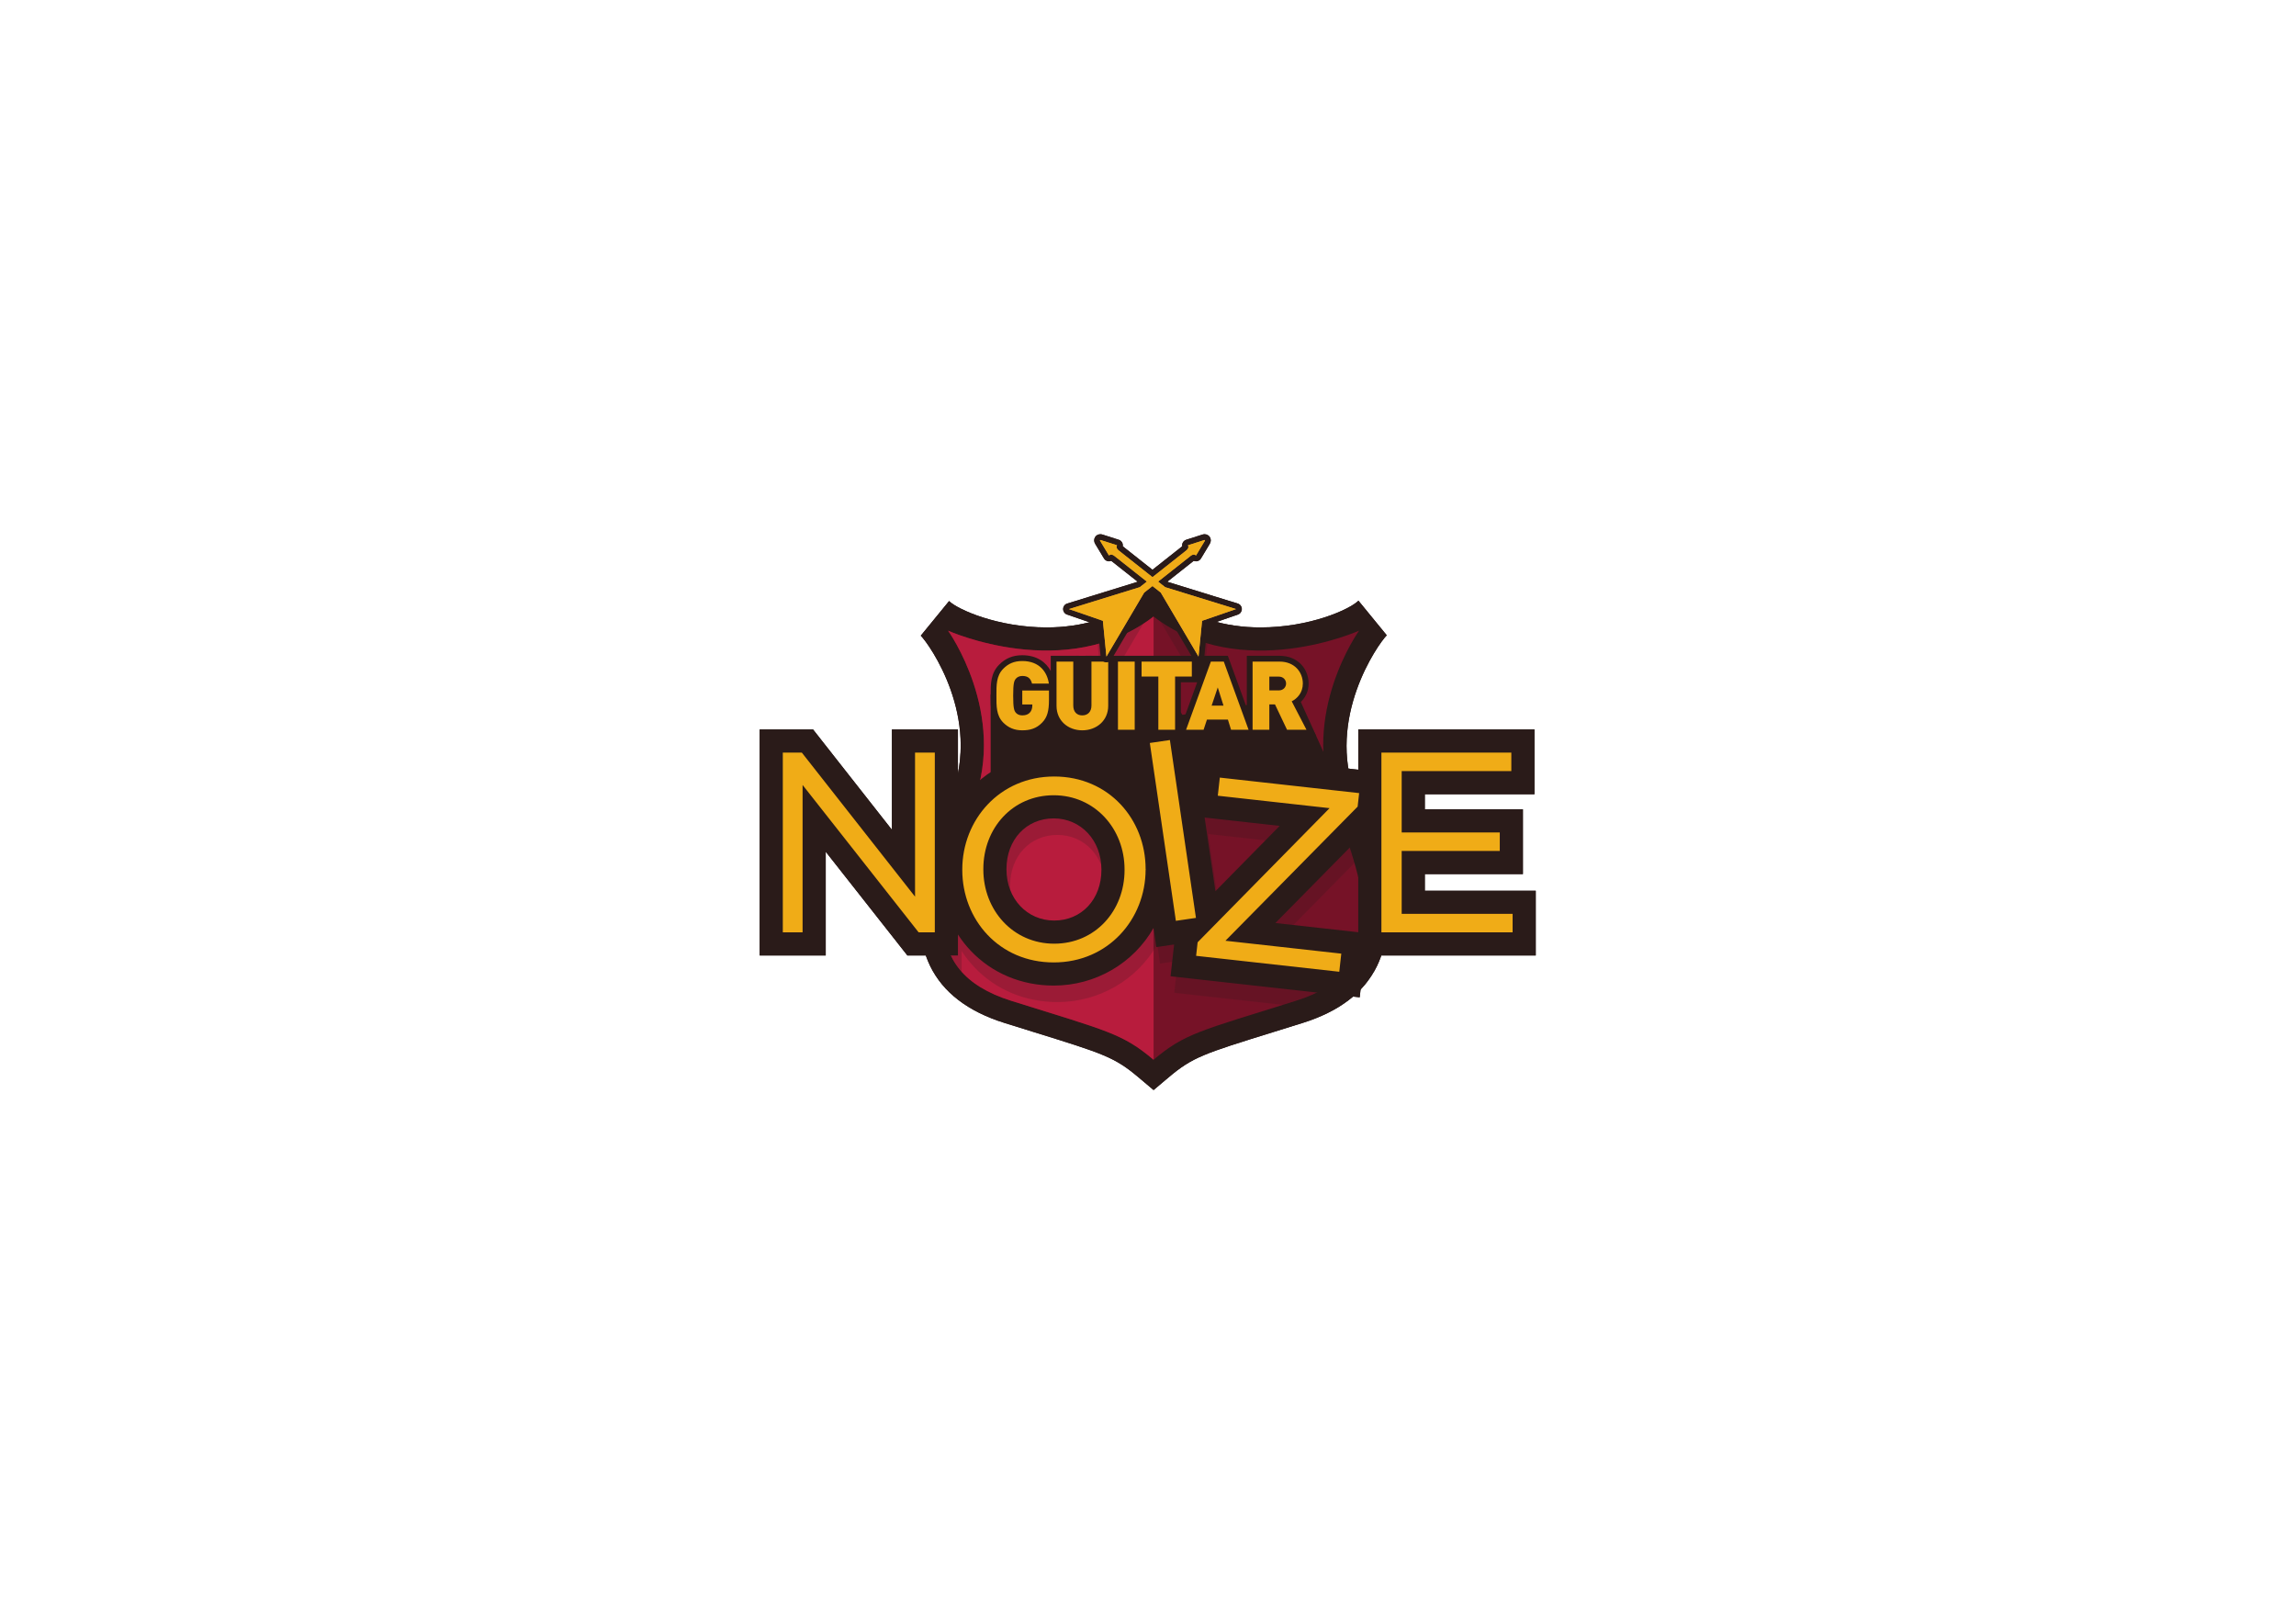 <?xml version="1.0" encoding="UTF-8" standalone="no"?>
<svg
   xmlns:dc="http://purl.org/dc/elements/1.1/"
   xmlns:cc="http://creativecommons.org/ns#"
   xmlns:rdf="http://www.w3.org/1999/02/22-rdf-syntax-ns#"
   xmlns:svg="http://www.w3.org/2000/svg"
   xmlns="http://www.w3.org/2000/svg"
   viewBox="0 0 1587.4 1122.52"
   height="1122.52"
   width="1587.4"
   xml:space="preserve"
   version="1.1"
   id="svg2"><defs
     id="defs6"><clipPath
       id="clipPath16"
       clipPathUnits="userSpaceOnUse"><path
         id="path18"
         d="m 0,841.89 1190.55,0 L 1190.55,0 0,0 0,841.89 Z" /></clipPath><clipPath
       id="clipPath36"
       clipPathUnits="userSpaceOnUse"><path
         id="path38"
         d="m 551.414,537.504 92.67,0 0,-48.34 -92.67,0 0,48.34 z" /></clipPath><clipPath
       id="clipPath52"
       clipPathUnits="userSpaceOnUse"><path
         id="path54"
         d="m 477.242,463.374 242.146,0 0,-145.256 -242.146,0 0,145.256 z" /></clipPath><clipPath
       id="clipPath122"
       clipPathUnits="userSpaceOnUse"><path
         id="path124"
         d="m 551.414,537.504 92.67,0 0,-48.34 -92.67,0 0,48.34 z" /></clipPath><clipPath
       id="clipPath138"
       clipPathUnits="userSpaceOnUse"><path
         id="path140"
         d="m 477.242,463.374 242.146,0 0,-145.256 -242.146,0 0,145.256 z" /></clipPath></defs><g
     transform="matrix(1.333,0,0,-1.333,0,1122.52)"
     id="g10"><g
       id="g12"><g
         clip-path="url(#clipPath16)"
         id="g14"><g
           transform="translate(590.577,283.353)"
           id="g20"><path
             id="path22"
             style="fill:#2a1b19;fill-opacity:1;fill-rule:nonzero;stroke:none"
             d="m 0,0 c -12.497,10.543 -18.065,12.271 -54.292,23.515 -4.618,1.433 -9.699,3.009 -15.313,4.767 -18.928,5.928 -31.879,15.843 -38.495,29.472 -11.727,24.16 -1.883,54.51 11.162,88.801 15.213,39.988 -11.397,77.776 -16.068,82.553 l 14.677,17.939 c 4.585,-4.483 25.504,-13.666 50.603,-13.666 18.826,0.001 35.03,5.105 48.161,15.174 l 7.301,5.596 7.301,-5.596 c 13.134,-10.069 29.339,-15.174 48.164,-15.174 25.336,0 45.998,9.173 50.8,13.863 l 14.678,-17.938 C 123.833,224.357 97.32,186.229 112.414,146.555 125.458,112.264 135.302,81.914 123.576,57.754 116.96,44.125 104.009,34.21 85.082,28.282 79.468,26.524 74.386,24.948 69.769,23.515 33.541,12.271 27.974,10.543 15.476,0 L 7.738,-6.528 0,0 Z" /></g><g
           transform="translate(598.312,522.384)"
           id="g24"><path
             id="path26"
             style="fill:#761227;fill-opacity:1;fill-rule:nonzero;stroke:none"
             d="m 0,0 c -45.465,-34.858 -106.593,-7.326 -106.593,-7.326 0,0 30.817,-42.941 13.135,-89.417 -17.681,-46.478 -30.311,-86.893 19.703,-102.554 50.013,-15.659 57.59,-16.923 73.755,-30.562 l 0.002,0 c 16.168,13.639 23.744,14.903 73.758,30.562 50.013,15.661 37.383,56.076 19.701,102.554 -17.68,46.476 13.135,89.417 13.135,89.417 0,0 -61.127,-27.532 -106.594,7.326 L 0,0 Z" /></g><g
           transform="translate(491.72,515.058)"
           id="g28"><path
             id="path30"
             style="fill:#b81c3d;fill-opacity:1;fill-rule:nonzero;stroke:none"
             d="m 0,0 c 0,0 30.816,-42.94 13.135,-89.417 -17.681,-46.478 -30.311,-86.893 19.702,-102.554 50.014,-15.659 57.591,-16.923 73.756,-30.562 l 0,229.859 C 61.127,-27.532 0,0 0,0" /></g><g
           id="g32"><g
             id="g34" /><g
             id="g40"><g
               style="opacity:0.2"
               id="g42"
               clip-path="url(#clipPath36)"><g
                 id="g44"
                 transform="translate(644.047,517.22)"><path
                   id="path46"
                   style="fill:#2a1b19;fill-opacity:1;fill-rule:nonzero;stroke:none"
                   d="m 0,0 c -13.645,1.374 -25.721,5.697 -36.023,12.923 l -2.291,0.708 -0.231,0.182 0.629,0.496 c -0.172,0.129 -0.348,0.249 -0.518,0.379 l -7.3,5.596 -7.302,-5.596 c -0.361,-0.278 -0.734,-0.537 -1.1,-0.807 l 0.087,-0.068 -0.232,-0.182 -0.342,-0.106 c -10.761,-7.784 -23.5,-12.349 -37.983,-13.626 -0.01,-0.092 -0.025,-0.185 -0.027,-0.28 -0.021,-1.298 0.794,-2.462 2.021,-2.886 l 15.799,-5.453 1.65,-16.632 c 0.128,-1.291 1.072,-2.353 2.339,-2.633 0.216,-0.047 0.432,-0.071 0.647,-0.071 1.045,0 2.036,0.548 2.583,1.476 l 19.282,32.677 2.015,1.591 2.014,-1.591 19.281,-32.677 c 0.549,-0.928 1.539,-1.476 2.584,-1.476 0.215,0 0.432,0.024 0.647,0.071 1.267,0.28 2.21,1.342 2.339,2.633 l 1.651,16.632 15.797,5.453 c 1.226,0.424 2.043,1.588 2.021,2.886 C 0.035,-0.252 0.02,-0.126 0,0" /></g></g></g></g><g
           id="g48"><g
             id="g50" /><g
             id="g56"><g
               style="opacity:0.2"
               id="g58"
               clip-path="url(#clipPath52)"><g
                 id="g60"
                 transform="translate(706.389,350.089)"><path
                   id="path62"
                   style="fill:#2a1b19;fill-opacity:1;fill-rule:nonzero;stroke:none"
                   d="M 0,0 -42.984,4.781 0,48.382 0,0 Z m -79.688,59.481 38.922,-4.328 -33.326,-33.878 -5.596,38.206 z m -53.531,-27.196 c 0,-15.192 -10.299,-26.22 -24.489,-26.22 -14.112,0 -24.754,11.387 -24.754,26.487 l 0,0.265 c 0,15.193 10.299,26.22 24.488,26.22 14.113,0 24.755,-11.387 24.755,-26.485 l 0,-0.267 z M -3.398,79.818 c -0.639,1.68 -1.198,3.357 -1.694,5.029 l -77.32,8.599 -0.971,-8.729 -4.183,28.568 -34.157,-5.002 4.556,-31.109 c -10.792,10.077 -25.052,15.585 -40.541,15.585 -20.58,0 -39.082,-10.094 -49.922,-26.792 l 0,39.193 -0.475,0 c -0.021,-8.136 -1.352,-16.686 -4.645,-25.342 -13.045,-34.291 -22.889,-64.64 -11.162,-88.8 0.51,-1.05 1.07,-2.07 1.655,-3.076 l 14.627,0 0,10.866 c 1.941,-2.987 4.147,-5.79 6.602,-8.382 11.04,-11.66 26.33,-18.082 43.054,-18.082 21.66,0 41.342,11.536 51.785,29.874 l 1.453,-9.916 9.215,1.349 -1.834,-16.483 82.162,-9.139 c 7.349,4.003 13.281,8.914 17.771,14.695 l 0.58,5.218 2.951,0 c 0.584,1.006 1.145,2.026 1.655,3.076 11.726,24.16 1.882,54.509 -11.162,88.8" /></g></g></g></g><path
           id="path64"
           style="fill:#2a1b19;fill-opacity:1;fill-rule:nonzero;stroke:none"
           d="m 566.264,472.676 -8.125,0 0,29.338 8.125,0 0,-29.338 z" /><path
           id="path66"
           style="fill:#2a1b19;fill-opacity:1;fill-rule:nonzero;stroke:none"
           d="m 533.879,465.699 -8.125,0 0,29.338 8.125,0 0,-29.338 z" /><g
           transform="translate(699.6,423.063)"
           id="g68"><path
             id="path70"
             style="fill:#2a1b19;fill-opacity:1;fill-rule:nonzero;stroke:none"
             d="m 0,0 -185.789,0 0,58.867 98.662,-9.255 1.57,-2.682 32.057,6.375 26.834,5.562 L 0,0 Z" /></g><g
           transform="translate(704.484,358.665)"
           id="g72"><path
             id="path74"
             style="fill:#2a1b19;fill-opacity:1;fill-rule:nonzero;stroke:none"
             d="M 0,0 -42.984,4.781 0,48.382 0,0 Z m -79.688,59.481 38.92,-4.328 -33.324,-33.878 -5.596,38.206 z M -133.22,32.285 c 0,-15.192 -10.299,-26.22 -24.488,-26.22 -14.113,0 -24.755,11.387 -24.755,26.487 l 0,0.265 c 0,15.193 10.299,26.22 24.488,26.22 14.113,0 24.755,-11.387 24.755,-26.485 l 0,-0.267 z m 167.74,-10.754 0,8.626 50.869,0 0,33.588 -50.869,0 0,7.827 56.863,0 0,33.588 -91.383,0 0,-20.88 -82.412,9.166 -0.973,-8.729 -4.183,28.568 -34.156,-5.002 4.556,-31.109 c -10.792,10.077 -25.052,15.585 -40.54,15.585 -20.581,0 -39.083,-10.094 -49.923,-26.792 l 0,39.193 -34.254,0 0,-52.025 -40.897,52.025 -27.685,0 0,-117.218 34.254,0 0,53.804 42.368,-53.804 26.214,0 0,10.866 c 1.941,-2.987 4.147,-5.79 6.602,-8.382 11.04,-11.66 26.33,-18.082 43.054,-18.082 21.66,0 41.342,11.536 51.786,29.874 l 1.451,-9.916 9.215,1.349 -1.832,-16.483 98.101,-10.911 2.412,21.685 88.891,0 0,33.589 -57.529,0 z" /></g><g
           transform="translate(727.004,368.196)"
           id="g76"><path
             id="path78"
             style="fill:#f0ac17;fill-opacity:1;fill-rule:nonzero;stroke:none"
             d="m 0,0 0,32.626 50.869,0 0,9.588 -50.869,0 0,31.827 56.863,0 0,9.588 -67.383,0 0,-93.218 68.049,0 0,9.589 L 0,0 Z m -95.379,61.265 57.973,-6.448 -68.436,-69.567 -0.781,-7.014 74.25,-8.257 1.045,9.396 -60.088,6.683 68.566,69.551 0.782,7.015 -72.264,8.038 -1.047,-9.397 z m -35.252,27.352 13.508,-92.234 10.41,1.524 -13.51,92.235 -10.408,-1.525 z M -143.74,22.754 c 0,-21.174 -15.181,-38.22 -36.488,-38.22 -21.307,0 -36.754,17.313 -36.754,38.487 l 0,0.265 c 0,21.175 15.18,38.22 36.487,38.22 21.307,0 36.755,-17.313 36.755,-38.485 l 0,-0.267 z m -36.488,48.474 c -28.365,0 -47.674,-22.506 -47.674,-48.207 l 0,-0.267 c 0,-25.702 19.043,-47.942 47.407,-47.942 28.366,0 47.675,22.506 47.675,48.209 0.133,0.132 0.133,0.132 0,0.265 0,25.702 -19.043,47.942 -47.408,47.942 m -72.177,-62.306 -58.727,74.707 -9.855,0 0,-93.218 10.254,0 0,76.44 60.192,-76.44 8.39,0 0,93.218 -10.254,0 0,-74.707 z" /></g><g
           transform="translate(532.325,487.023)"
           id="g80"><path
             id="path82"
             style="fill:#2a1b19;fill-opacity:1;fill-rule:nonzero;stroke:none"
             d="M 0,0 C -0.364,1.322 -0.701,1.545 -2.111,1.545 -2.715,1.545 -3.05,1.317 -3.153,1.184 -3.257,1.047 -3.416,0.839 -3.553,0 L 0,0 Z m 80.148,-22.004 8.457,23.251 -8.457,0 0,-23.251 z m -51.141,-4.645 c -7.403,0 -13.221,4.034 -15.411,10.139 -0.673,-1.915 -1.713,-3.662 -3.292,-5.27 -4.177,-4.314 -8.83,-4.869 -12.415,-4.869 -4.778,0 -8.686,1.586 -11.95,4.85 -4.464,4.464 -4.458,10.09 -4.453,15.531 l 0,1.175 c -0.005,5.441 -0.011,11.067 4.453,15.531 3.31,3.309 7.106,4.85 11.95,4.85 7.598,0 12.293,-3.63 14.766,-8.181 l 0,7.883 14.686,0 0,-25.733 c 0,-2.163 1.003,-2.163 1.666,-2.163 0.854,0 1.765,0.167 1.765,2.163 l 0,25.733 62.833,0 -4.77,-13.113 4.77,13.113 10.902,0 9.838,-27.04 0,27.04 16.998,0 c 9.887,0 15.061,-7.227 15.061,-14.367 0,-4.104 -1.768,-7.771 -4.844,-10.264 l 8.664,-16.711 -16.906,0 -4.287,9.018 0,-9.018 -25.059,0 -1.639,5.262 -6.494,0 -1.736,-5.262 -28.641,0 0,27.599 -6.258,0 0,-27.599 -14.686,0 0,9.963 c -2.221,-6.109 -8.157,-10.26 -15.511,-10.26" /></g><g
           transform="translate(628.428,476.181)"
           id="g84"><path
             id="path86"
             style="fill:#f0ac17;fill-opacity:1;fill-rule:nonzero;stroke:none"
             d="M 0,0 3.178,9.431 6.156,0 0,0 Z m -0.396,22.833 -12.856,-35.342 9.084,0 1.736,5.262 10.871,0 1.637,-5.262 9.084,0 -12.855,35.342 -6.701,0 z m 35.238,-14.94 -4.914,0 0,7.147 4.914,0 c 2.383,0 3.773,-1.737 3.773,-3.574 0,-1.836 -1.39,-3.573 -3.773,-3.573 m 6.701,-5.66 c 2.781,1.39 5.758,4.418 5.758,9.233 0,5.807 -4.219,11.367 -12.061,11.367 l -13.998,0 0,-35.342 8.686,0 0,13.155 2.929,0 6.254,-13.155 10.077,0 -7.645,14.742 z m -51.811,20.6 -26.059,0 0,-7.743 8.686,0 0,-27.599 8.686,0 0,27.599 8.687,0 0,7.743 z m -38.317,-35.342 8.687,0 0,35.342 -8.687,0 0,-35.342 z M -62.331,0.1 c 0,-3.277 -1.886,-5.163 -4.765,-5.163 -2.879,0 -4.666,1.886 -4.666,5.163 l 0,22.733 -8.686,0 0,-22.933 c 0,-7.743 6.006,-12.707 13.352,-12.707 7.346,0 13.452,4.964 13.452,12.707 l 0,22.933 -8.687,0 0,-22.733 z m -35.883,0.496 5.212,0 0,-0.496 c 0,-1.341 -0.348,-2.781 -1.34,-3.773 -0.795,-0.844 -2.035,-1.39 -3.872,-1.39 -1.589,0 -2.78,0.645 -3.425,1.489 -0.794,1.043 -1.291,2.283 -1.291,8.736 0,6.453 0.497,7.645 1.291,8.687 0.645,0.843 1.836,1.539 3.425,1.539 2.978,0 4.368,-1.291 5.063,-3.972 l 8.736,0 c -0.844,5.808 -4.716,11.715 -13.799,11.715 -4.269,0 -7.247,-1.39 -9.828,-3.971 -3.723,-3.723 -3.574,-8.686 -3.574,-13.998 0,-5.311 -0.149,-10.274 3.574,-13.997 2.581,-2.582 5.708,-3.972 9.828,-3.972 3.872,0 7.247,0.844 10.275,3.972 2.68,2.73 3.573,6.056 3.573,11.764 l 0,4.914 -13.848,0 0,-7.247 z" /></g><path
           id="path88"
           style="fill:#2a1b19;fill-opacity:1;fill-rule:nonzero;stroke:none"
           d="m 599.225,469.993 -8.125,0 0,20.75 8.125,0 0,-20.75 z" /><g
           transform="translate(621.629,498.627)"
           id="g90"><path
             id="path92"
             style="fill:#2a1b19;fill-opacity:1;fill-rule:nonzero;stroke:none"
             d="m 0,0 c -1.045,0 -2.035,0.548 -2.584,1.476 l -19.281,32.676 -2.014,1.592 -2.015,-1.592 L -45.176,1.476 C -45.723,0.548 -46.714,0 -47.759,0 c -0.215,0 -0.431,0.023 -0.647,0.07 -1.267,0.281 -2.211,1.343 -2.339,2.634 l -1.65,16.632 -15.799,5.453 c -1.227,0.424 -2.042,1.588 -2.021,2.886 0.021,1.297 0.874,2.433 2.114,2.816 l 36.238,11.196 0.232,0.181 -13.635,10.772 c -0.369,-0.159 -0.771,-0.243 -1.18,-0.243 -0.076,0 -0.152,0.003 -0.228,0.009 -0.969,0.073 -1.841,0.612 -2.342,1.444 l -4.572,7.588 c -0.658,1.069 -0.712,2.341 -0.13,3.381 0.558,0.999 1.632,1.619 2.802,1.619 0.38,0 0.769,-0.063 1.155,-0.19 l 8.415,-2.695 c 0.924,-0.296 1.647,-1.021 1.943,-1.945 0.149,-0.466 0.179,-0.956 0.098,-1.425 l 15.426,-12.189 15.424,12.188 c -0.08,0.469 -0.051,0.959 0.098,1.425 0.296,0.925 1.019,1.65 1.943,1.946 l 8.435,2.701 c 0.368,0.121 0.756,0.184 1.137,0.184 1.17,0 2.244,-0.621 2.803,-1.621 0.58,-1.042 0.525,-2.315 -0.148,-3.407 L 1.258,53.85 C 0.756,53.018 -0.117,52.479 -1.084,52.406 -1.16,52.4 -1.236,52.397 -1.313,52.397 c -0.41,0 -0.81,0.084 -1.181,0.243 l -13.633,-10.772 0.231,-0.181 36.238,-11.196 c 1.238,-0.383 2.092,-1.519 2.113,-2.816 0.022,-1.298 -0.795,-2.462 -2.021,-2.886 L 4.637,19.336 2.986,2.704 C 2.857,1.413 1.914,0.351 0.646,0.07 0.432,0.023 0.215,0 0,0" /></g><g
           transform="translate(624.564,562.024)"
           id="g94"><path
             id="path96"
             style="fill:#ce953a;fill-opacity:1;fill-rule:nonzero;stroke:none"
             d="m 0,0 -8.434,-2.702 c 0,0 0.942,-1.258 -0.865,-2.685 l -24.078,-19.025 -36.774,-11.36 17.616,-6.081 1.84,-18.544 19.567,33.159 24.069,19.016 C -5.252,-6.793 -4.248,-8 -4.248,-8 l 4.572,7.588 C 0.543,-0.056 0.396,0.13 0,0" /></g><g
           transform="translate(570.934,562.024)"
           id="g98"><path
             id="path100"
             style="fill:#ce953a;fill-opacity:1;fill-rule:nonzero;stroke:none"
             d="m 0,0 8.434,-2.702 c 0,0 -0.942,-1.258 0.865,-2.685 L 33.376,-24.412 70.15,-35.772 52.535,-41.853 50.695,-60.397 31.128,-27.238 7.059,-8.222 C 5.252,-6.793 4.248,-8 4.248,-8 l -4.572,7.588 C -0.543,-0.056 -0.396,0.13 0,0" /></g><g
           transform="translate(604.311,537.612)"
           id="g102"><path
             id="path104"
             style="fill:#f0ac17;fill-opacity:1;fill-rule:nonzero;stroke:none"
             d="M 0,0 -3.648,2.883 13.195,16.19 c 1.807,1.429 2.811,0.222 2.811,0.222 L 20.578,24 c 0.219,0.356 0.072,0.542 -0.324,0.412 L 11.82,21.71 c 0,0 0.942,-1.258 -0.865,-2.685 L -6.561,5.185 -24.078,19.025 c -1.806,1.427 -0.865,2.685 -0.865,2.685 l -8.433,2.702 c -0.397,0.13 -0.543,-0.056 -0.325,-0.412 l 4.573,-7.588 c 0,0 1.003,1.207 2.81,-0.222 L -9.474,2.884 -13.124,0 l -36.773,-11.36 17.616,-6.08 1.84,-18.545 19.566,33.159 4.314,3.408 4.313,-3.408 19.566,-33.159 1.84,18.545 17.615,6.08 L 0,0 Z" /></g><g
           transform="translate(590.577,283.353)"
           id="g106"><path
             id="path108"
             style="fill:#2a1b19;fill-opacity:1;fill-rule:nonzero;stroke:none"
             d="m 0,0 c -12.497,10.543 -18.065,12.271 -54.292,23.515 -4.618,1.433 -9.699,3.009 -15.313,4.767 -18.928,5.928 -31.879,15.843 -38.495,29.472 -11.727,24.16 -1.883,54.51 11.162,88.801 15.213,39.988 -11.397,77.776 -16.068,82.553 l 14.677,17.939 c 4.585,-4.483 25.504,-13.666 50.603,-13.666 18.826,0.001 35.03,5.105 48.161,15.174 l 7.301,5.596 7.301,-5.596 c 13.134,-10.069 29.339,-15.174 48.164,-15.174 25.336,0 45.998,9.173 50.8,13.863 l 14.678,-17.938 C 123.833,224.357 97.32,186.229 112.414,146.555 125.458,112.264 135.302,81.914 123.576,57.754 116.96,44.125 104.009,34.21 85.082,28.282 79.468,26.524 74.386,24.948 69.769,23.515 33.541,12.271 27.974,10.543 15.476,0 L 7.738,-6.528 0,0 Z" /></g><g
           transform="translate(598.312,522.384)"
           id="g110"><path
             id="path112"
             style="fill:#761227;fill-opacity:1;fill-rule:nonzero;stroke:none"
             d="m 0,0 c -45.465,-34.858 -106.593,-7.326 -106.593,-7.326 0,0 30.817,-42.941 13.135,-89.417 -17.681,-46.478 -30.311,-86.893 19.703,-102.554 50.013,-15.659 57.59,-16.923 73.755,-30.562 l 0.002,0 c 16.168,13.639 23.744,14.903 73.758,30.562 50.013,15.661 37.383,56.076 19.701,102.554 -17.68,46.476 13.135,89.417 13.135,89.417 0,0 -61.127,-27.532 -106.594,7.326 L 0,0 Z" /></g><g
           transform="translate(491.72,515.058)"
           id="g114"><path
             id="path116"
             style="fill:#b81c3d;fill-opacity:1;fill-rule:nonzero;stroke:none"
             d="m 0,0 c 0,0 30.816,-42.94 13.135,-89.417 -17.681,-46.478 -30.311,-86.893 19.702,-102.554 50.014,-15.659 57.591,-16.923 73.756,-30.562 l 0,229.859 C 61.127,-27.532 0,0 0,0" /></g><g
           id="g118"><g
             id="g120" /><g
             id="g126"><g
               style="opacity:0.2"
               id="g128"
               clip-path="url(#clipPath122)"><g
                 id="g130"
                 transform="translate(644.047,517.22)"><path
                   id="path132"
                   style="fill:#2a1b19;fill-opacity:1;fill-rule:nonzero;stroke:none"
                   d="m 0,0 c -13.645,1.374 -25.721,5.697 -36.023,12.923 l -2.291,0.708 -0.231,0.182 0.629,0.496 c -0.172,0.129 -0.348,0.249 -0.518,0.379 l -7.3,5.596 -7.302,-5.596 c -0.361,-0.278 -0.734,-0.537 -1.1,-0.807 l 0.087,-0.068 -0.232,-0.182 -0.342,-0.106 c -10.761,-7.784 -23.5,-12.349 -37.983,-13.626 -0.01,-0.092 -0.025,-0.185 -0.027,-0.28 -0.021,-1.298 0.794,-2.462 2.021,-2.886 l 15.799,-5.453 1.65,-16.632 c 0.128,-1.291 1.072,-2.353 2.339,-2.633 0.216,-0.047 0.432,-0.071 0.647,-0.071 1.045,0 2.036,0.548 2.583,1.476 l 19.282,32.677 2.015,1.591 2.014,-1.591 19.281,-32.677 c 0.549,-0.928 1.539,-1.476 2.584,-1.476 0.215,0 0.432,0.024 0.647,0.071 1.267,0.28 2.21,1.342 2.339,2.633 l 1.651,16.632 15.797,5.453 c 1.226,0.424 2.043,1.588 2.021,2.886 C 0.035,-0.252 0.02,-0.126 0,0" /></g></g></g></g><g
           id="g134"><g
             id="g136" /><g
             id="g142"><g
               style="opacity:0.2"
               id="g144"
               clip-path="url(#clipPath138)"><g
                 id="g146"
                 transform="translate(706.389,350.089)"><path
                   id="path148"
                   style="fill:#2a1b19;fill-opacity:1;fill-rule:nonzero;stroke:none"
                   d="M 0,0 -42.984,4.781 0,48.382 0,0 Z m -79.688,59.481 38.922,-4.328 -33.326,-33.878 -5.596,38.206 z m -53.531,-27.196 c 0,-15.192 -10.299,-26.22 -24.489,-26.22 -14.112,0 -24.754,11.387 -24.754,26.487 l 0,0.265 c 0,15.193 10.299,26.22 24.488,26.22 14.113,0 24.755,-11.387 24.755,-26.485 l 0,-0.267 z M -3.398,79.818 c -0.639,1.68 -1.198,3.357 -1.694,5.029 l -77.32,8.599 -0.971,-8.729 -4.183,28.568 -34.157,-5.002 4.556,-31.109 c -10.792,10.077 -25.052,15.585 -40.541,15.585 -20.58,0 -39.082,-10.094 -49.922,-26.792 l 0,39.193 -0.475,0 c -0.021,-8.136 -1.352,-16.686 -4.645,-25.342 -13.045,-34.291 -22.889,-64.64 -11.162,-88.8 0.51,-1.05 1.07,-2.07 1.655,-3.076 l 14.627,0 0,10.866 c 1.941,-2.987 4.147,-5.79 6.602,-8.382 11.04,-11.66 26.33,-18.082 43.054,-18.082 21.66,0 41.342,11.536 51.785,29.874 l 1.453,-9.916 9.215,1.349 -1.834,-16.483 82.162,-9.139 c 7.349,4.003 13.281,8.914 17.771,14.695 l 0.58,5.218 2.951,0 c 0.584,1.006 1.145,2.026 1.655,3.076 11.726,24.16 1.882,54.509 -11.162,88.8" /></g></g></g></g><path
           id="path150"
           style="fill:#2a1b19;fill-opacity:1;fill-rule:nonzero;stroke:none"
           d="m 566.264,472.676 -8.125,0 0,29.338 8.125,0 0,-29.338 z" /><path
           id="path152"
           style="fill:#2a1b19;fill-opacity:1;fill-rule:nonzero;stroke:none"
           d="m 533.879,465.699 -8.125,0 0,29.338 8.125,0 0,-29.338 z" /><g
           transform="translate(699.6,423.063)"
           id="g154"><path
             id="path156"
             style="fill:#2a1b19;fill-opacity:1;fill-rule:nonzero;stroke:none"
             d="m 0,0 -185.789,0 0,58.867 98.662,-9.255 1.57,-2.682 32.057,6.375 26.834,5.562 L 0,0 Z" /></g><g
           transform="translate(704.484,358.665)"
           id="g158"><path
             id="path160"
             style="fill:#2a1b19;fill-opacity:1;fill-rule:nonzero;stroke:none"
             d="M 0,0 -42.984,4.781 0,48.382 0,0 Z m -79.688,59.481 38.92,-4.328 -33.324,-33.878 -5.596,38.206 z M -133.22,32.285 c 0,-15.192 -10.299,-26.22 -24.488,-26.22 -14.113,0 -24.755,11.387 -24.755,26.487 l 0,0.265 c 0,15.193 10.299,26.22 24.488,26.22 14.113,0 24.755,-11.387 24.755,-26.485 l 0,-0.267 z m 167.74,-10.754 0,8.626 50.869,0 0,33.588 -50.869,0 0,7.827 56.863,0 0,33.588 -91.383,0 0,-20.88 -82.412,9.166 -0.973,-8.729 -4.183,28.568 -34.156,-5.002 4.556,-31.109 c -10.792,10.077 -25.052,15.585 -40.54,15.585 -20.581,0 -39.083,-10.094 -49.923,-26.792 l 0,39.193 -34.254,0 0,-52.025 -40.897,52.025 -27.685,0 0,-117.218 34.254,0 0,53.804 42.368,-53.804 26.214,0 0,10.866 c 1.941,-2.987 4.147,-5.79 6.602,-8.382 11.04,-11.66 26.33,-18.082 43.054,-18.082 21.66,0 41.342,11.536 51.786,29.874 l 1.451,-9.916 9.215,1.349 -1.832,-16.483 98.101,-10.911 2.412,21.685 88.891,0 0,33.589 -57.529,0 z" /></g><g
           transform="translate(727.004,368.196)"
           id="g162"><path
             id="path164"
             style="fill:#f0ac17;fill-opacity:1;fill-rule:nonzero;stroke:none"
             d="m 0,0 0,32.626 50.869,0 0,9.588 -50.869,0 0,31.827 56.863,0 0,9.588 -67.383,0 0,-93.218 68.049,0 0,9.589 L 0,0 Z m -95.379,61.265 57.973,-6.448 -68.436,-69.567 -0.781,-7.014 74.25,-8.257 1.045,9.396 -60.088,6.683 68.566,69.551 0.782,7.015 -72.264,8.038 -1.047,-9.397 z m -35.252,27.352 13.508,-92.234 10.41,1.524 -13.51,92.235 -10.408,-1.525 z M -143.74,22.754 c 0,-21.174 -15.181,-38.22 -36.488,-38.22 -21.307,0 -36.754,17.313 -36.754,38.487 l 0,0.265 c 0,21.175 15.18,38.22 36.487,38.22 21.307,0 36.755,-17.313 36.755,-38.485 l 0,-0.267 z m -36.488,48.474 c -28.365,0 -47.674,-22.506 -47.674,-48.207 l 0,-0.267 c 0,-25.702 19.043,-47.942 47.407,-47.942 28.366,0 47.675,22.506 47.675,48.209 0.133,0.132 0.133,0.132 0,0.265 0,25.702 -19.043,47.942 -47.408,47.942 m -72.177,-62.306 -58.727,74.707 -9.855,0 0,-93.218 10.254,0 0,76.44 60.192,-76.44 8.39,0 0,93.218 -10.254,0 0,-74.707 z" /></g><g
           transform="translate(532.325,487.023)"
           id="g166"><path
             id="path168"
             style="fill:#2a1b19;fill-opacity:1;fill-rule:nonzero;stroke:none"
             d="M 0,0 C -0.364,1.322 -0.701,1.545 -2.111,1.545 -2.715,1.545 -3.05,1.317 -3.153,1.184 -3.257,1.047 -3.416,0.839 -3.553,0 L 0,0 Z m 80.148,-22.004 8.457,23.251 -8.457,0 0,-23.251 z m -51.141,-4.645 c -7.403,0 -13.221,4.034 -15.411,10.139 -0.673,-1.915 -1.713,-3.662 -3.292,-5.27 -4.177,-4.314 -8.83,-4.869 -12.415,-4.869 -4.778,0 -8.686,1.586 -11.95,4.85 -4.464,4.464 -4.458,10.09 -4.453,15.531 l 0,1.175 c -0.005,5.441 -0.011,11.067 4.453,15.531 3.31,3.309 7.106,4.85 11.95,4.85 7.598,0 12.293,-3.63 14.766,-8.181 l 0,7.883 14.686,0 0,-25.733 c 0,-2.163 1.003,-2.163 1.666,-2.163 0.854,0 1.765,0.167 1.765,2.163 l 0,25.733 62.833,0 -4.77,-13.113 4.77,13.113 10.902,0 9.838,-27.04 0,27.04 16.998,0 c 9.887,0 15.061,-7.227 15.061,-14.367 0,-4.104 -1.768,-7.771 -4.844,-10.264 l 8.664,-16.711 -16.906,0 -4.287,9.018 0,-9.018 -25.059,0 -1.639,5.262 -6.494,0 -1.736,-5.262 -28.641,0 0,27.599 -6.258,0 0,-27.599 -14.686,0 0,9.963 c -2.221,-6.109 -8.157,-10.26 -15.511,-10.26" /></g><g
           transform="translate(628.428,476.181)"
           id="g170"><path
             id="path172"
             style="fill:#f0ac17;fill-opacity:1;fill-rule:nonzero;stroke:none"
             d="M 0,0 3.178,9.431 6.156,0 0,0 Z m -0.396,22.833 -12.856,-35.342 9.084,0 1.736,5.262 10.871,0 1.637,-5.262 9.084,0 -12.855,35.342 -6.701,0 z m 35.238,-14.94 -4.914,0 0,7.147 4.914,0 c 2.383,0 3.773,-1.737 3.773,-3.574 0,-1.836 -1.39,-3.573 -3.773,-3.573 m 6.701,-5.66 c 2.781,1.39 5.758,4.418 5.758,9.233 0,5.807 -4.219,11.367 -12.061,11.367 l -13.998,0 0,-35.342 8.686,0 0,13.155 2.929,0 6.254,-13.155 10.077,0 -7.645,14.742 z m -51.811,20.6 -26.059,0 0,-7.743 8.686,0 0,-27.599 8.686,0 0,27.599 8.687,0 0,7.743 z m -38.317,-35.342 8.687,0 0,35.342 -8.687,0 0,-35.342 z M -62.331,0.1 c 0,-3.277 -1.886,-5.163 -4.765,-5.163 -2.879,0 -4.666,1.886 -4.666,5.163 l 0,22.733 -8.686,0 0,-22.933 c 0,-7.743 6.006,-12.707 13.352,-12.707 7.346,0 13.452,4.964 13.452,12.707 l 0,22.933 -8.687,0 0,-22.733 z m -35.883,0.496 5.212,0 0,-0.496 c 0,-1.341 -0.348,-2.781 -1.34,-3.773 -0.795,-0.844 -2.035,-1.39 -3.872,-1.39 -1.589,0 -2.78,0.645 -3.425,1.489 -0.794,1.043 -1.291,2.283 -1.291,8.736 0,6.453 0.497,7.645 1.291,8.687 0.645,0.843 1.836,1.539 3.425,1.539 2.978,0 4.368,-1.291 5.063,-3.972 l 8.736,0 c -0.844,5.808 -4.716,11.715 -13.799,11.715 -4.269,0 -7.247,-1.39 -9.828,-3.971 -3.723,-3.723 -3.574,-8.686 -3.574,-13.998 0,-5.311 -0.149,-10.274 3.574,-13.997 2.581,-2.582 5.708,-3.972 9.828,-3.972 3.872,0 7.247,0.844 10.275,3.972 2.68,2.73 3.573,6.056 3.573,11.764 l 0,4.914 -13.848,0 0,-7.247 z" /></g><path
           id="path174"
           style="fill:#2a1b19;fill-opacity:1;fill-rule:nonzero;stroke:none"
           d="m 599.225,469.993 -8.125,0 0,20.75 8.125,0 0,-20.75 z" /><g
           transform="translate(621.629,498.627)"
           id="g176"><path
             id="path178"
             style="fill:#2a1b19;fill-opacity:1;fill-rule:nonzero;stroke:none"
             d="m 0,0 c -1.045,0 -2.035,0.548 -2.584,1.476 l -19.281,32.676 -2.014,1.592 -2.015,-1.592 L -45.176,1.476 C -45.723,0.548 -46.714,0 -47.759,0 c -0.215,0 -0.431,0.023 -0.647,0.07 -1.267,0.281 -2.211,1.343 -2.339,2.634 l -1.65,16.632 -15.799,5.453 c -1.227,0.424 -2.042,1.588 -2.021,2.886 0.021,1.297 0.874,2.433 2.114,2.816 l 36.238,11.196 0.232,0.181 -13.635,10.772 c -0.369,-0.159 -0.771,-0.243 -1.18,-0.243 -0.076,0 -0.152,0.003 -0.228,0.009 -0.969,0.073 -1.841,0.612 -2.342,1.444 l -4.572,7.588 c -0.658,1.069 -0.712,2.341 -0.13,3.381 0.558,0.999 1.632,1.619 2.802,1.619 0.38,0 0.769,-0.063 1.155,-0.19 l 8.415,-2.695 c 0.924,-0.296 1.647,-1.021 1.943,-1.945 0.149,-0.466 0.179,-0.956 0.098,-1.425 l 15.426,-12.189 15.424,12.188 c -0.08,0.469 -0.051,0.959 0.098,1.425 0.296,0.925 1.019,1.65 1.943,1.946 l 8.435,2.701 c 0.368,0.121 0.756,0.184 1.137,0.184 1.17,0 2.244,-0.621 2.803,-1.621 0.58,-1.042 0.525,-2.315 -0.148,-3.407 L 1.258,53.85 C 0.756,53.018 -0.117,52.479 -1.084,52.406 -1.16,52.4 -1.236,52.397 -1.313,52.397 c -0.41,0 -0.81,0.084 -1.181,0.243 l -13.633,-10.772 0.231,-0.181 36.238,-11.196 c 1.238,-0.383 2.092,-1.519 2.113,-2.816 0.022,-1.298 -0.795,-2.462 -2.021,-2.886 L 4.637,19.336 2.986,2.704 C 2.857,1.413 1.914,0.351 0.646,0.07 0.432,0.023 0.215,0 0,0" /></g><g
           transform="translate(624.564,562.024)"
           id="g180"><path
             id="path182"
             style="fill:#ce953a;fill-opacity:1;fill-rule:nonzero;stroke:none"
             d="m 0,0 -8.434,-2.702 c 0,0 0.942,-1.258 -0.865,-2.685 l -24.078,-19.025 -36.774,-11.36 17.616,-6.081 1.84,-18.544 19.567,33.159 24.069,19.016 C -5.252,-6.793 -4.248,-8 -4.248,-8 l 4.572,7.588 C 0.543,-0.056 0.396,0.13 0,0" /></g><g
           transform="translate(570.934,562.024)"
           id="g184"><path
             id="path186"
             style="fill:#ce953a;fill-opacity:1;fill-rule:nonzero;stroke:none"
             d="m 0,0 8.434,-2.702 c 0,0 -0.942,-1.258 0.865,-2.685 L 33.376,-24.412 70.15,-35.772 52.535,-41.853 50.695,-60.397 31.128,-27.238 7.059,-8.222 C 5.252,-6.793 4.248,-8 4.248,-8 l -4.572,7.588 C -0.543,-0.056 -0.396,0.13 0,0" /></g><g
           transform="translate(604.311,537.612)"
           id="g188"><path
             id="path190"
             style="fill:#f0ac17;fill-opacity:1;fill-rule:nonzero;stroke:none"
             d="M 0,0 -3.648,2.883 13.195,16.19 c 1.807,1.429 2.811,0.222 2.811,0.222 L 20.578,24 c 0.219,0.356 0.072,0.542 -0.324,0.412 L 11.82,21.71 c 0,0 0.942,-1.258 -0.865,-2.685 L -6.561,5.185 -24.078,19.025 c -1.806,1.427 -0.865,2.685 -0.865,2.685 l -8.433,2.702 c -0.397,0.13 -0.543,-0.056 -0.325,-0.412 l 4.573,-7.588 c 0,0 1.003,1.207 2.81,-0.222 L -9.474,2.884 -13.124,0 l -36.773,-11.36 17.616,-6.08 1.84,-18.545 19.566,33.159 4.314,3.408 4.313,-3.408 19.566,-33.159 1.84,18.545 17.615,6.08 L 0,0 Z" /></g></g></g></g></svg>